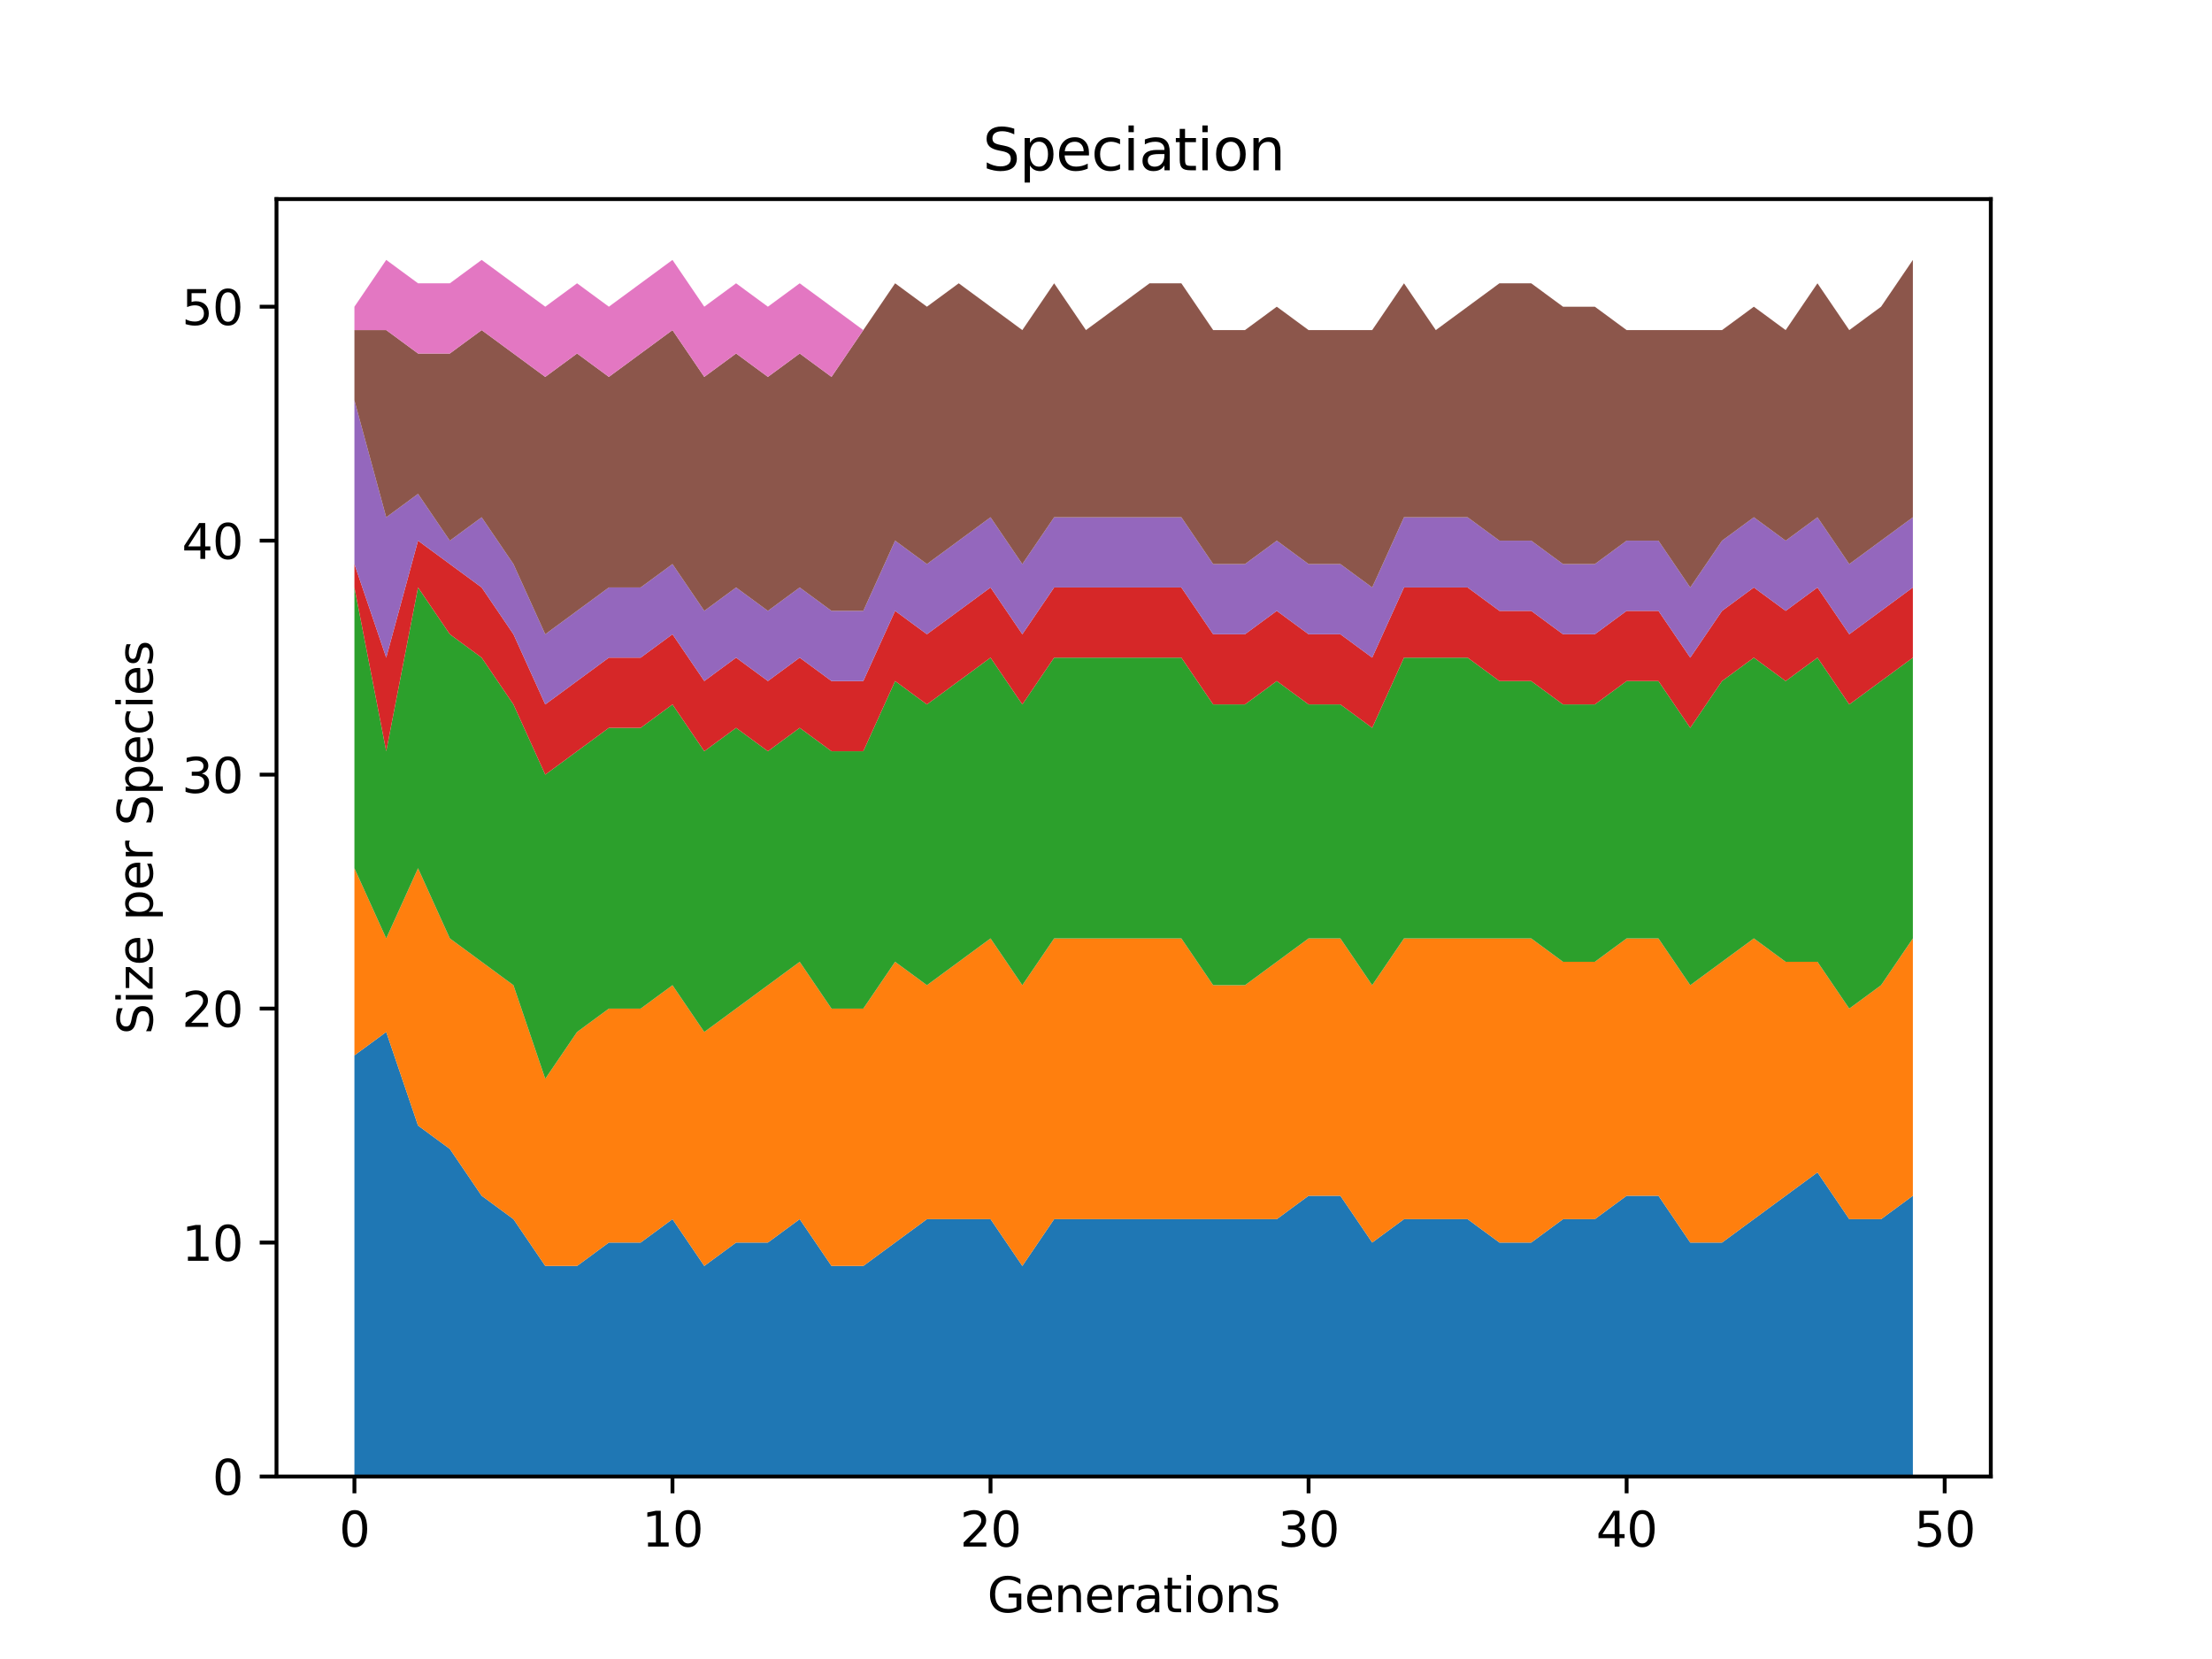 <?xml version="1.0" encoding="utf-8" standalone="no"?>
<!DOCTYPE svg PUBLIC "-//W3C//DTD SVG 1.1//EN"
  "http://www.w3.org/Graphics/SVG/1.1/DTD/svg11.dtd">
<svg height="345.6pt" version="1.1" viewBox="0 0 460.8 345.6" width="460.8pt" xmlns="http://www.w3.org/2000/svg" xmlns:xlink="http://www.w3.org/1999/xlink">
 <defs>
  <style type="text/css">*{stroke-linecap:butt;stroke-linejoin:round;}</style>
 </defs>
 <g id="figure_1">
  <g id="patch_1">
   <path d="M 0 345.6 
L 460.8 345.6 
L 460.8 0 
L 0 0 
z
" style="fill:#ffffff;"/>
  </g>
  <g id="axes_1">
   <g id="patch_2">
    <path d="M 57.6 307.584 
L 414.72 307.584 
L 414.72 41.472 
L 57.6 41.472 
z
" style="fill:#ffffff;"/>
   </g>
   <g id="PolyCollection_1">
    <path clip-path="url(#p2f07a0430b)" d="M 73.833 219.855 
L 73.833 307.584 
L 80.458 307.584 
L 87.084 307.584 
L 93.71 307.584 
L 100.335 307.584 
L 106.961 307.584 
L 113.586 307.584 
L 120.212 307.584 
L 126.838 307.584 
L 133.463 307.584 
L 140.089 307.584 
L 146.714 307.584 
L 153.34 307.584 
L 159.966 307.584 
L 166.591 307.584 
L 173.217 307.584 
L 179.842 307.584 
L 186.468 307.584 
L 193.094 307.584 
L 199.719 307.584 
L 206.345 307.584 
L 212.97 307.584 
L 219.596 307.584 
L 226.222 307.584 
L 232.847 307.584 
L 239.473 307.584 
L 246.098 307.584 
L 252.724 307.584 
L 259.35 307.584 
L 265.975 307.584 
L 272.601 307.584 
L 279.226 307.584 
L 285.852 307.584 
L 292.478 307.584 
L 299.103 307.584 
L 305.729 307.584 
L 312.354 307.584 
L 318.98 307.584 
L 325.606 307.584 
L 332.231 307.584 
L 338.857 307.584 
L 345.482 307.584 
L 352.108 307.584 
L 358.734 307.584 
L 365.359 307.584 
L 371.985 307.584 
L 378.61 307.584 
L 385.236 307.584 
L 391.862 307.584 
L 398.487 307.584 
L 398.487 249.098 
L 398.487 249.098 
L 391.862 253.972 
L 385.236 253.972 
L 378.61 244.224 
L 371.985 249.098 
L 365.359 253.972 
L 358.734 258.846 
L 352.108 258.846 
L 345.482 249.098 
L 338.857 249.098 
L 332.231 253.972 
L 325.606 253.972 
L 318.98 258.846 
L 312.354 258.846 
L 305.729 253.972 
L 299.103 253.972 
L 292.478 253.972 
L 285.852 258.846 
L 279.226 249.098 
L 272.601 249.098 
L 265.975 253.972 
L 259.35 253.972 
L 252.724 253.972 
L 246.098 253.972 
L 239.473 253.972 
L 232.847 253.972 
L 226.222 253.972 
L 219.596 253.972 
L 212.97 263.719 
L 206.345 253.972 
L 199.719 253.972 
L 193.094 253.972 
L 186.468 258.846 
L 179.842 263.719 
L 173.217 263.719 
L 166.591 253.972 
L 159.966 258.846 
L 153.34 258.846 
L 146.714 263.719 
L 140.089 253.972 
L 133.463 258.846 
L 126.838 258.846 
L 120.212 263.719 
L 113.586 263.719 
L 106.961 253.972 
L 100.335 249.098 
L 93.71 239.35 
L 87.084 234.476 
L 80.458 214.981 
L 73.833 219.855 
z
" style="fill:#1f77b4;"/>
   </g>
   <g id="PolyCollection_2">
    <path clip-path="url(#p2f07a0430b)" d="M 73.833 180.864 
L 73.833 219.855 
L 80.458 214.981 
L 87.084 234.476 
L 93.71 239.35 
L 100.335 249.098 
L 106.961 253.972 
L 113.586 263.719 
L 120.212 263.719 
L 126.838 258.846 
L 133.463 258.846 
L 140.089 253.972 
L 146.714 263.719 
L 153.34 258.846 
L 159.966 258.846 
L 166.591 253.972 
L 173.217 263.719 
L 179.842 263.719 
L 186.468 258.846 
L 193.094 253.972 
L 199.719 253.972 
L 206.345 253.972 
L 212.97 263.719 
L 219.596 253.972 
L 226.222 253.972 
L 232.847 253.972 
L 239.473 253.972 
L 246.098 253.972 
L 252.724 253.972 
L 259.35 253.972 
L 265.975 253.972 
L 272.601 249.098 
L 279.226 249.098 
L 285.852 258.846 
L 292.478 253.972 
L 299.103 253.972 
L 305.729 253.972 
L 312.354 258.846 
L 318.98 258.846 
L 325.606 253.972 
L 332.231 253.972 
L 338.857 249.098 
L 345.482 249.098 
L 352.108 258.846 
L 358.734 258.846 
L 365.359 253.972 
L 371.985 249.098 
L 378.61 244.224 
L 385.236 253.972 
L 391.862 253.972 
L 398.487 249.098 
L 398.487 195.486 
L 398.487 195.486 
L 391.862 205.233 
L 385.236 210.107 
L 378.61 200.359 
L 371.985 200.359 
L 365.359 195.486 
L 358.734 200.359 
L 352.108 205.233 
L 345.482 195.486 
L 338.857 195.486 
L 332.231 200.359 
L 325.606 200.359 
L 318.98 195.486 
L 312.354 195.486 
L 305.729 195.486 
L 299.103 195.486 
L 292.478 195.486 
L 285.852 205.233 
L 279.226 195.486 
L 272.601 195.486 
L 265.975 200.359 
L 259.35 205.233 
L 252.724 205.233 
L 246.098 195.486 
L 239.473 195.486 
L 232.847 195.486 
L 226.222 195.486 
L 219.596 195.486 
L 212.97 205.233 
L 206.345 195.486 
L 199.719 200.359 
L 193.094 205.233 
L 186.468 200.359 
L 179.842 210.107 
L 173.217 210.107 
L 166.591 200.359 
L 159.966 205.233 
L 153.34 210.107 
L 146.714 214.981 
L 140.089 205.233 
L 133.463 210.107 
L 126.838 210.107 
L 120.212 214.981 
L 113.586 224.729 
L 106.961 205.233 
L 100.335 200.359 
L 93.71 195.486 
L 87.084 180.864 
L 80.458 195.486 
L 73.833 180.864 
z
" style="fill:#ff7f0e;"/>
   </g>
   <g id="PolyCollection_3">
    <path clip-path="url(#p2f07a0430b)" d="M 73.833 122.378 
L 73.833 180.864 
L 80.458 195.486 
L 87.084 180.864 
L 93.71 195.486 
L 100.335 200.359 
L 106.961 205.233 
L 113.586 224.729 
L 120.212 214.981 
L 126.838 210.107 
L 133.463 210.107 
L 140.089 205.233 
L 146.714 214.981 
L 153.34 210.107 
L 159.966 205.233 
L 166.591 200.359 
L 173.217 210.107 
L 179.842 210.107 
L 186.468 200.359 
L 193.094 205.233 
L 199.719 200.359 
L 206.345 195.486 
L 212.97 205.233 
L 219.596 195.486 
L 226.222 195.486 
L 232.847 195.486 
L 239.473 195.486 
L 246.098 195.486 
L 252.724 205.233 
L 259.35 205.233 
L 265.975 200.359 
L 272.601 195.486 
L 279.226 195.486 
L 285.852 205.233 
L 292.478 195.486 
L 299.103 195.486 
L 305.729 195.486 
L 312.354 195.486 
L 318.98 195.486 
L 325.606 200.359 
L 332.231 200.359 
L 338.857 195.486 
L 345.482 195.486 
L 352.108 205.233 
L 358.734 200.359 
L 365.359 195.486 
L 371.985 200.359 
L 378.61 200.359 
L 385.236 210.107 
L 391.862 205.233 
L 398.487 195.486 
L 398.487 136.999 
L 398.487 136.999 
L 391.862 141.873 
L 385.236 146.747 
L 378.61 136.999 
L 371.985 141.873 
L 365.359 136.999 
L 358.734 141.873 
L 352.108 151.621 
L 345.482 141.873 
L 338.857 141.873 
L 332.231 146.747 
L 325.606 146.747 
L 318.98 141.873 
L 312.354 141.873 
L 305.729 136.999 
L 299.103 136.999 
L 292.478 136.999 
L 285.852 151.621 
L 279.226 146.747 
L 272.601 146.747 
L 265.975 141.873 
L 259.35 146.747 
L 252.724 146.747 
L 246.098 136.999 
L 239.473 136.999 
L 232.847 136.999 
L 226.222 136.999 
L 219.596 136.999 
L 212.97 146.747 
L 206.345 136.999 
L 199.719 141.873 
L 193.094 146.747 
L 186.468 141.873 
L 179.842 156.495 
L 173.217 156.495 
L 166.591 151.621 
L 159.966 156.495 
L 153.34 151.621 
L 146.714 156.495 
L 140.089 146.747 
L 133.463 151.621 
L 126.838 151.621 
L 120.212 156.495 
L 113.586 161.369 
L 106.961 146.747 
L 100.335 136.999 
L 93.71 132.126 
L 87.084 122.378 
L 80.458 156.495 
L 73.833 122.378 
z
" style="fill:#2ca02c;"/>
   </g>
   <g id="PolyCollection_4">
    <path clip-path="url(#p2f07a0430b)" d="M 73.833 117.504 
L 73.833 122.378 
L 80.458 156.495 
L 87.084 122.378 
L 93.71 132.126 
L 100.335 136.999 
L 106.961 146.747 
L 113.586 161.369 
L 120.212 156.495 
L 126.838 151.621 
L 133.463 151.621 
L 140.089 146.747 
L 146.714 156.495 
L 153.34 151.621 
L 159.966 156.495 
L 166.591 151.621 
L 173.217 156.495 
L 179.842 156.495 
L 186.468 141.873 
L 193.094 146.747 
L 199.719 141.873 
L 206.345 136.999 
L 212.97 146.747 
L 219.596 136.999 
L 226.222 136.999 
L 232.847 136.999 
L 239.473 136.999 
L 246.098 136.999 
L 252.724 146.747 
L 259.35 146.747 
L 265.975 141.873 
L 272.601 146.747 
L 279.226 146.747 
L 285.852 151.621 
L 292.478 136.999 
L 299.103 136.999 
L 305.729 136.999 
L 312.354 141.873 
L 318.98 141.873 
L 325.606 146.747 
L 332.231 146.747 
L 338.857 141.873 
L 345.482 141.873 
L 352.108 151.621 
L 358.734 141.873 
L 365.359 136.999 
L 371.985 141.873 
L 378.61 136.999 
L 385.236 146.747 
L 391.862 141.873 
L 398.487 136.999 
L 398.487 122.378 
L 398.487 122.378 
L 391.862 127.252 
L 385.236 132.126 
L 378.61 122.378 
L 371.985 127.252 
L 365.359 122.378 
L 358.734 127.252 
L 352.108 136.999 
L 345.482 127.252 
L 338.857 127.252 
L 332.231 132.126 
L 325.606 132.126 
L 318.98 127.252 
L 312.354 127.252 
L 305.729 122.378 
L 299.103 122.378 
L 292.478 122.378 
L 285.852 136.999 
L 279.226 132.126 
L 272.601 132.126 
L 265.975 127.252 
L 259.35 132.126 
L 252.724 132.126 
L 246.098 122.378 
L 239.473 122.378 
L 232.847 122.378 
L 226.222 122.378 
L 219.596 122.378 
L 212.97 132.126 
L 206.345 122.378 
L 199.719 127.252 
L 193.094 132.126 
L 186.468 127.252 
L 179.842 141.873 
L 173.217 141.873 
L 166.591 136.999 
L 159.966 141.873 
L 153.34 136.999 
L 146.714 141.873 
L 140.089 132.126 
L 133.463 136.999 
L 126.838 136.999 
L 120.212 141.873 
L 113.586 146.747 
L 106.961 132.126 
L 100.335 122.378 
L 93.71 117.504 
L 87.084 112.63 
L 80.458 136.999 
L 73.833 117.504 
z
" style="fill:#d62728;"/>
   </g>
   <g id="PolyCollection_5">
    <path clip-path="url(#p2f07a0430b)" d="M 73.833 83.387 
L 73.833 117.504 
L 80.458 136.999 
L 87.084 112.63 
L 93.71 117.504 
L 100.335 122.378 
L 106.961 132.126 
L 113.586 146.747 
L 120.212 141.873 
L 126.838 136.999 
L 133.463 136.999 
L 140.089 132.126 
L 146.714 141.873 
L 153.34 136.999 
L 159.966 141.873 
L 166.591 136.999 
L 173.217 141.873 
L 179.842 141.873 
L 186.468 127.252 
L 193.094 132.126 
L 199.719 127.252 
L 206.345 122.378 
L 212.97 132.126 
L 219.596 122.378 
L 226.222 122.378 
L 232.847 122.378 
L 239.473 122.378 
L 246.098 122.378 
L 252.724 132.126 
L 259.35 132.126 
L 265.975 127.252 
L 272.601 132.126 
L 279.226 132.126 
L 285.852 136.999 
L 292.478 122.378 
L 299.103 122.378 
L 305.729 122.378 
L 312.354 127.252 
L 318.98 127.252 
L 325.606 132.126 
L 332.231 132.126 
L 338.857 127.252 
L 345.482 127.252 
L 352.108 136.999 
L 358.734 127.252 
L 365.359 122.378 
L 371.985 127.252 
L 378.61 122.378 
L 385.236 132.126 
L 391.862 127.252 
L 398.487 122.378 
L 398.487 107.756 
L 398.487 107.756 
L 391.862 112.63 
L 385.236 117.504 
L 378.61 107.756 
L 371.985 112.63 
L 365.359 107.756 
L 358.734 112.63 
L 352.108 122.378 
L 345.482 112.63 
L 338.857 112.63 
L 332.231 117.504 
L 325.606 117.504 
L 318.98 112.63 
L 312.354 112.63 
L 305.729 107.756 
L 299.103 107.756 
L 292.478 107.756 
L 285.852 122.378 
L 279.226 117.504 
L 272.601 117.504 
L 265.975 112.63 
L 259.35 117.504 
L 252.724 117.504 
L 246.098 107.756 
L 239.473 107.756 
L 232.847 107.756 
L 226.222 107.756 
L 219.596 107.756 
L 212.97 117.504 
L 206.345 107.756 
L 199.719 112.63 
L 193.094 117.504 
L 186.468 112.63 
L 179.842 127.252 
L 173.217 127.252 
L 166.591 122.378 
L 159.966 127.252 
L 153.34 122.378 
L 146.714 127.252 
L 140.089 117.504 
L 133.463 122.378 
L 126.838 122.378 
L 120.212 127.252 
L 113.586 132.126 
L 106.961 117.504 
L 100.335 107.756 
L 93.71 112.63 
L 87.084 102.882 
L 80.458 107.756 
L 73.833 83.387 
z
" style="fill:#9467bd;"/>
   </g>
   <g id="PolyCollection_6">
    <path clip-path="url(#p2f07a0430b)" d="M 73.833 68.766 
L 73.833 83.387 
L 80.458 107.756 
L 87.084 102.882 
L 93.71 112.63 
L 100.335 107.756 
L 106.961 117.504 
L 113.586 132.126 
L 120.212 127.252 
L 126.838 122.378 
L 133.463 122.378 
L 140.089 117.504 
L 146.714 127.252 
L 153.34 122.378 
L 159.966 127.252 
L 166.591 122.378 
L 173.217 127.252 
L 179.842 127.252 
L 186.468 112.63 
L 193.094 117.504 
L 199.719 112.63 
L 206.345 107.756 
L 212.97 117.504 
L 219.596 107.756 
L 226.222 107.756 
L 232.847 107.756 
L 239.473 107.756 
L 246.098 107.756 
L 252.724 117.504 
L 259.35 117.504 
L 265.975 112.63 
L 272.601 117.504 
L 279.226 117.504 
L 285.852 122.378 
L 292.478 107.756 
L 299.103 107.756 
L 305.729 107.756 
L 312.354 112.63 
L 318.98 112.63 
L 325.606 117.504 
L 332.231 117.504 
L 338.857 112.63 
L 345.482 112.63 
L 352.108 122.378 
L 358.734 112.63 
L 365.359 107.756 
L 371.985 112.63 
L 378.61 107.756 
L 385.236 117.504 
L 391.862 112.63 
L 398.487 107.756 
L 398.487 54.144 
L 398.487 54.144 
L 391.862 63.892 
L 385.236 68.766 
L 378.61 59.018 
L 371.985 68.766 
L 365.359 63.892 
L 358.734 68.766 
L 352.108 68.766 
L 345.482 68.766 
L 338.857 68.766 
L 332.231 63.892 
L 325.606 63.892 
L 318.98 59.018 
L 312.354 59.018 
L 305.729 63.892 
L 299.103 68.766 
L 292.478 59.018 
L 285.852 68.766 
L 279.226 68.766 
L 272.601 68.766 
L 265.975 63.892 
L 259.35 68.766 
L 252.724 68.766 
L 246.098 59.018 
L 239.473 59.018 
L 232.847 63.892 
L 226.222 68.766 
L 219.596 59.018 
L 212.97 68.766 
L 206.345 63.892 
L 199.719 59.018 
L 193.094 63.892 
L 186.468 59.018 
L 179.842 68.766 
L 173.217 78.513 
L 166.591 73.639 
L 159.966 78.513 
L 153.34 73.639 
L 146.714 78.513 
L 140.089 68.766 
L 133.463 73.639 
L 126.838 78.513 
L 120.212 73.639 
L 113.586 78.513 
L 106.961 73.639 
L 100.335 68.766 
L 93.71 73.639 
L 87.084 73.639 
L 80.458 68.766 
L 73.833 68.766 
z
" style="fill:#8c564b;"/>
   </g>
   <g id="PolyCollection_7">
    <path clip-path="url(#p2f07a0430b)" d="M 73.833 63.892 
L 73.833 68.766 
L 80.458 68.766 
L 87.084 73.639 
L 93.71 73.639 
L 100.335 68.766 
L 106.961 73.639 
L 113.586 78.513 
L 120.212 73.639 
L 126.838 78.513 
L 133.463 73.639 
L 140.089 68.766 
L 146.714 78.513 
L 153.34 73.639 
L 159.966 78.513 
L 166.591 73.639 
L 173.217 78.513 
L 179.842 68.766 
L 186.468 59.018 
L 193.094 63.892 
L 199.719 59.018 
L 206.345 63.892 
L 212.97 68.766 
L 219.596 59.018 
L 226.222 68.766 
L 232.847 63.892 
L 239.473 59.018 
L 246.098 59.018 
L 252.724 68.766 
L 259.35 68.766 
L 265.975 63.892 
L 272.601 68.766 
L 279.226 68.766 
L 285.852 68.766 
L 292.478 59.018 
L 299.103 68.766 
L 305.729 63.892 
L 312.354 59.018 
L 318.98 59.018 
L 325.606 63.892 
L 332.231 63.892 
L 338.857 68.766 
L 345.482 68.766 
L 352.108 68.766 
L 358.734 68.766 
L 365.359 63.892 
L 371.985 68.766 
L 378.61 59.018 
L 385.236 68.766 
L 391.862 63.892 
L 398.487 54.144 
L 398.487 54.144 
L 398.487 54.144 
L 391.862 63.892 
L 385.236 68.766 
L 378.61 59.018 
L 371.985 68.766 
L 365.359 63.892 
L 358.734 68.766 
L 352.108 68.766 
L 345.482 68.766 
L 338.857 68.766 
L 332.231 63.892 
L 325.606 63.892 
L 318.98 59.018 
L 312.354 59.018 
L 305.729 63.892 
L 299.103 68.766 
L 292.478 59.018 
L 285.852 68.766 
L 279.226 68.766 
L 272.601 68.766 
L 265.975 63.892 
L 259.35 68.766 
L 252.724 68.766 
L 246.098 59.018 
L 239.473 59.018 
L 232.847 63.892 
L 226.222 68.766 
L 219.596 59.018 
L 212.97 68.766 
L 206.345 63.892 
L 199.719 59.018 
L 193.094 63.892 
L 186.468 59.018 
L 179.842 68.766 
L 173.217 63.892 
L 166.591 59.018 
L 159.966 63.892 
L 153.34 59.018 
L 146.714 63.892 
L 140.089 54.144 
L 133.463 59.018 
L 126.838 63.892 
L 120.212 59.018 
L 113.586 63.892 
L 106.961 59.018 
L 100.335 54.144 
L 93.71 59.018 
L 87.084 59.018 
L 80.458 54.144 
L 73.833 63.892 
z
" style="fill:#e377c2;"/>
   </g>
   <g id="matplotlib.axis_1">
    <g id="xtick_1">
     <g id="line2d_1">
      <defs>
       <path d="M 0 0 
L 0 3.5 
" id="m3eac7888a9" style="stroke:#000000;stroke-width:0.8;"/>
      </defs>
      <g>
       <use style="stroke:#000000;stroke-width:0.8;" x="73.833" xlink:href="#m3eac7888a9" y="307.584"/>
      </g>
     </g>
     <g id="text_1">
      <!-- 0 -->
      <g transform="translate(70.651 322.182)scale(0.1 -0.1)">
       <defs>
        <path d="M 2034 4250 
Q 1547 4250 1301 3770 
Q 1056 3291 1056 2328 
Q 1056 1369 1301 889 
Q 1547 409 2034 409 
Q 2525 409 2770 889 
Q 3016 1369 3016 2328 
Q 3016 3291 2770 3770 
Q 2525 4250 2034 4250 
z
M 2034 4750 
Q 2819 4750 3233 4129 
Q 3647 3509 3647 2328 
Q 3647 1150 3233 529 
Q 2819 -91 2034 -91 
Q 1250 -91 836 529 
Q 422 1150 422 2328 
Q 422 3509 836 4129 
Q 1250 4750 2034 4750 
z
" id="DejaVuSans-30" transform="scale(0.016)"/>
       </defs>
       <use xlink:href="#DejaVuSans-30"/>
      </g>
     </g>
    </g>
    <g id="xtick_2">
     <g id="line2d_2">
      <g>
       <use style="stroke:#000000;stroke-width:0.8;" x="140.089" xlink:href="#m3eac7888a9" y="307.584"/>
      </g>
     </g>
     <g id="text_2">
      <!-- 10 -->
      <g transform="translate(133.726 322.182)scale(0.1 -0.1)">
       <defs>
        <path d="M 794 531 
L 1825 531 
L 1825 4091 
L 703 3866 
L 703 4441 
L 1819 4666 
L 2450 4666 
L 2450 531 
L 3481 531 
L 3481 0 
L 794 0 
L 794 531 
z
" id="DejaVuSans-31" transform="scale(0.016)"/>
       </defs>
       <use xlink:href="#DejaVuSans-31"/>
       <use x="63.623" xlink:href="#DejaVuSans-30"/>
      </g>
     </g>
    </g>
    <g id="xtick_3">
     <g id="line2d_3">
      <g>
       <use style="stroke:#000000;stroke-width:0.8;" x="206.345" xlink:href="#m3eac7888a9" y="307.584"/>
      </g>
     </g>
     <g id="text_3">
      <!-- 20 -->
      <g transform="translate(199.982 322.182)scale(0.1 -0.1)">
       <defs>
        <path d="M 1228 531 
L 3431 531 
L 3431 0 
L 469 0 
L 469 531 
Q 828 903 1448 1529 
Q 2069 2156 2228 2338 
Q 2531 2678 2651 2914 
Q 2772 3150 2772 3378 
Q 2772 3750 2511 3984 
Q 2250 4219 1831 4219 
Q 1534 4219 1204 4116 
Q 875 4013 500 3803 
L 500 4441 
Q 881 4594 1212 4672 
Q 1544 4750 1819 4750 
Q 2544 4750 2975 4387 
Q 3406 4025 3406 3419 
Q 3406 3131 3298 2873 
Q 3191 2616 2906 2266 
Q 2828 2175 2409 1742 
Q 1991 1309 1228 531 
z
" id="DejaVuSans-32" transform="scale(0.016)"/>
       </defs>
       <use xlink:href="#DejaVuSans-32"/>
       <use x="63.623" xlink:href="#DejaVuSans-30"/>
      </g>
     </g>
    </g>
    <g id="xtick_4">
     <g id="line2d_4">
      <g>
       <use style="stroke:#000000;stroke-width:0.8;" x="272.601" xlink:href="#m3eac7888a9" y="307.584"/>
      </g>
     </g>
     <g id="text_4">
      <!-- 30 -->
      <g transform="translate(266.238 322.182)scale(0.1 -0.1)">
       <defs>
        <path d="M 2597 2516 
Q 3050 2419 3304 2112 
Q 3559 1806 3559 1356 
Q 3559 666 3084 287 
Q 2609 -91 1734 -91 
Q 1441 -91 1130 -33 
Q 819 25 488 141 
L 488 750 
Q 750 597 1062 519 
Q 1375 441 1716 441 
Q 2309 441 2620 675 
Q 2931 909 2931 1356 
Q 2931 1769 2642 2001 
Q 2353 2234 1838 2234 
L 1294 2234 
L 1294 2753 
L 1863 2753 
Q 2328 2753 2575 2939 
Q 2822 3125 2822 3475 
Q 2822 3834 2567 4026 
Q 2313 4219 1838 4219 
Q 1578 4219 1281 4162 
Q 984 4106 628 3988 
L 628 4550 
Q 988 4650 1302 4700 
Q 1616 4750 1894 4750 
Q 2613 4750 3031 4423 
Q 3450 4097 3450 3541 
Q 3450 3153 3228 2886 
Q 3006 2619 2597 2516 
z
" id="DejaVuSans-33" transform="scale(0.016)"/>
       </defs>
       <use xlink:href="#DejaVuSans-33"/>
       <use x="63.623" xlink:href="#DejaVuSans-30"/>
      </g>
     </g>
    </g>
    <g id="xtick_5">
     <g id="line2d_5">
      <g>
       <use style="stroke:#000000;stroke-width:0.8;" x="338.857" xlink:href="#m3eac7888a9" y="307.584"/>
      </g>
     </g>
     <g id="text_5">
      <!-- 40 -->
      <g transform="translate(332.494 322.182)scale(0.1 -0.1)">
       <defs>
        <path d="M 2419 4116 
L 825 1625 
L 2419 1625 
L 2419 4116 
z
M 2253 4666 
L 3047 4666 
L 3047 1625 
L 3713 1625 
L 3713 1100 
L 3047 1100 
L 3047 0 
L 2419 0 
L 2419 1100 
L 313 1100 
L 313 1709 
L 2253 4666 
z
" id="DejaVuSans-34" transform="scale(0.016)"/>
       </defs>
       <use xlink:href="#DejaVuSans-34"/>
       <use x="63.623" xlink:href="#DejaVuSans-30"/>
      </g>
     </g>
    </g>
    <g id="xtick_6">
     <g id="line2d_6">
      <g>
       <use style="stroke:#000000;stroke-width:0.8;" x="405.113" xlink:href="#m3eac7888a9" y="307.584"/>
      </g>
     </g>
     <g id="text_6">
      <!-- 50 -->
      <g transform="translate(398.75 322.182)scale(0.1 -0.1)">
       <defs>
        <path d="M 691 4666 
L 3169 4666 
L 3169 4134 
L 1269 4134 
L 1269 2991 
Q 1406 3038 1543 3061 
Q 1681 3084 1819 3084 
Q 2600 3084 3056 2656 
Q 3513 2228 3513 1497 
Q 3513 744 3044 326 
Q 2575 -91 1722 -91 
Q 1428 -91 1123 -41 
Q 819 9 494 109 
L 494 744 
Q 775 591 1075 516 
Q 1375 441 1709 441 
Q 2250 441 2565 725 
Q 2881 1009 2881 1497 
Q 2881 1984 2565 2268 
Q 2250 2553 1709 2553 
Q 1456 2553 1204 2497 
Q 953 2441 691 2322 
L 691 4666 
z
" id="DejaVuSans-35" transform="scale(0.016)"/>
       </defs>
       <use xlink:href="#DejaVuSans-35"/>
       <use x="63.623" xlink:href="#DejaVuSans-30"/>
      </g>
     </g>
    </g>
    <g id="text_7">
     <!-- Generations -->
     <g transform="translate(205.662 335.861)scale(0.1 -0.1)">
      <defs>
       <path d="M 3809 666 
L 3809 1919 
L 2778 1919 
L 2778 2438 
L 4434 2438 
L 4434 434 
Q 4069 175 3628 42 
Q 3188 -91 2688 -91 
Q 1594 -91 976 548 
Q 359 1188 359 2328 
Q 359 3472 976 4111 
Q 1594 4750 2688 4750 
Q 3144 4750 3555 4637 
Q 3966 4525 4313 4306 
L 4313 3634 
Q 3963 3931 3569 4081 
Q 3175 4231 2741 4231 
Q 1884 4231 1454 3753 
Q 1025 3275 1025 2328 
Q 1025 1384 1454 906 
Q 1884 428 2741 428 
Q 3075 428 3337 486 
Q 3600 544 3809 666 
z
" id="DejaVuSans-47" transform="scale(0.016)"/>
       <path d="M 3597 1894 
L 3597 1613 
L 953 1613 
Q 991 1019 1311 708 
Q 1631 397 2203 397 
Q 2534 397 2845 478 
Q 3156 559 3463 722 
L 3463 178 
Q 3153 47 2828 -22 
Q 2503 -91 2169 -91 
Q 1331 -91 842 396 
Q 353 884 353 1716 
Q 353 2575 817 3079 
Q 1281 3584 2069 3584 
Q 2775 3584 3186 3129 
Q 3597 2675 3597 1894 
z
M 3022 2063 
Q 3016 2534 2758 2815 
Q 2500 3097 2075 3097 
Q 1594 3097 1305 2825 
Q 1016 2553 972 2059 
L 3022 2063 
z
" id="DejaVuSans-65" transform="scale(0.016)"/>
       <path d="M 3513 2113 
L 3513 0 
L 2938 0 
L 2938 2094 
Q 2938 2591 2744 2837 
Q 2550 3084 2163 3084 
Q 1697 3084 1428 2787 
Q 1159 2491 1159 1978 
L 1159 0 
L 581 0 
L 581 3500 
L 1159 3500 
L 1159 2956 
Q 1366 3272 1645 3428 
Q 1925 3584 2291 3584 
Q 2894 3584 3203 3211 
Q 3513 2838 3513 2113 
z
" id="DejaVuSans-6e" transform="scale(0.016)"/>
       <path d="M 2631 2963 
Q 2534 3019 2420 3045 
Q 2306 3072 2169 3072 
Q 1681 3072 1420 2755 
Q 1159 2438 1159 1844 
L 1159 0 
L 581 0 
L 581 3500 
L 1159 3500 
L 1159 2956 
Q 1341 3275 1631 3429 
Q 1922 3584 2338 3584 
Q 2397 3584 2469 3576 
Q 2541 3569 2628 3553 
L 2631 2963 
z
" id="DejaVuSans-72" transform="scale(0.016)"/>
       <path d="M 2194 1759 
Q 1497 1759 1228 1600 
Q 959 1441 959 1056 
Q 959 750 1161 570 
Q 1363 391 1709 391 
Q 2188 391 2477 730 
Q 2766 1069 2766 1631 
L 2766 1759 
L 2194 1759 
z
M 3341 1997 
L 3341 0 
L 2766 0 
L 2766 531 
Q 2569 213 2275 61 
Q 1981 -91 1556 -91 
Q 1019 -91 701 211 
Q 384 513 384 1019 
Q 384 1609 779 1909 
Q 1175 2209 1959 2209 
L 2766 2209 
L 2766 2266 
Q 2766 2663 2505 2880 
Q 2244 3097 1772 3097 
Q 1472 3097 1187 3025 
Q 903 2953 641 2809 
L 641 3341 
Q 956 3463 1253 3523 
Q 1550 3584 1831 3584 
Q 2591 3584 2966 3190 
Q 3341 2797 3341 1997 
z
" id="DejaVuSans-61" transform="scale(0.016)"/>
       <path d="M 1172 4494 
L 1172 3500 
L 2356 3500 
L 2356 3053 
L 1172 3053 
L 1172 1153 
Q 1172 725 1289 603 
Q 1406 481 1766 481 
L 2356 481 
L 2356 0 
L 1766 0 
Q 1100 0 847 248 
Q 594 497 594 1153 
L 594 3053 
L 172 3053 
L 172 3500 
L 594 3500 
L 594 4494 
L 1172 4494 
z
" id="DejaVuSans-74" transform="scale(0.016)"/>
       <path d="M 603 3500 
L 1178 3500 
L 1178 0 
L 603 0 
L 603 3500 
z
M 603 4863 
L 1178 4863 
L 1178 4134 
L 603 4134 
L 603 4863 
z
" id="DejaVuSans-69" transform="scale(0.016)"/>
       <path d="M 1959 3097 
Q 1497 3097 1228 2736 
Q 959 2375 959 1747 
Q 959 1119 1226 758 
Q 1494 397 1959 397 
Q 2419 397 2687 759 
Q 2956 1122 2956 1747 
Q 2956 2369 2687 2733 
Q 2419 3097 1959 3097 
z
M 1959 3584 
Q 2709 3584 3137 3096 
Q 3566 2609 3566 1747 
Q 3566 888 3137 398 
Q 2709 -91 1959 -91 
Q 1206 -91 779 398 
Q 353 888 353 1747 
Q 353 2609 779 3096 
Q 1206 3584 1959 3584 
z
" id="DejaVuSans-6f" transform="scale(0.016)"/>
       <path d="M 2834 3397 
L 2834 2853 
Q 2591 2978 2328 3040 
Q 2066 3103 1784 3103 
Q 1356 3103 1142 2972 
Q 928 2841 928 2578 
Q 928 2378 1081 2264 
Q 1234 2150 1697 2047 
L 1894 2003 
Q 2506 1872 2764 1633 
Q 3022 1394 3022 966 
Q 3022 478 2636 193 
Q 2250 -91 1575 -91 
Q 1294 -91 989 -36 
Q 684 19 347 128 
L 347 722 
Q 666 556 975 473 
Q 1284 391 1588 391 
Q 1994 391 2212 530 
Q 2431 669 2431 922 
Q 2431 1156 2273 1281 
Q 2116 1406 1581 1522 
L 1381 1569 
Q 847 1681 609 1914 
Q 372 2147 372 2553 
Q 372 3047 722 3315 
Q 1072 3584 1716 3584 
Q 2034 3584 2315 3537 
Q 2597 3491 2834 3397 
z
" id="DejaVuSans-73" transform="scale(0.016)"/>
      </defs>
      <use xlink:href="#DejaVuSans-47"/>
      <use x="77.49" xlink:href="#DejaVuSans-65"/>
      <use x="139.014" xlink:href="#DejaVuSans-6e"/>
      <use x="202.393" xlink:href="#DejaVuSans-65"/>
      <use x="263.916" xlink:href="#DejaVuSans-72"/>
      <use x="305.029" xlink:href="#DejaVuSans-61"/>
      <use x="366.309" xlink:href="#DejaVuSans-74"/>
      <use x="405.518" xlink:href="#DejaVuSans-69"/>
      <use x="433.301" xlink:href="#DejaVuSans-6f"/>
      <use x="494.482" xlink:href="#DejaVuSans-6e"/>
      <use x="557.861" xlink:href="#DejaVuSans-73"/>
     </g>
    </g>
   </g>
   <g id="matplotlib.axis_2">
    <g id="ytick_1">
     <g id="line2d_7">
      <defs>
       <path d="M 0 0 
L -3.5 0 
" id="m6b3b2a10c9" style="stroke:#000000;stroke-width:0.8;"/>
      </defs>
      <g>
       <use style="stroke:#000000;stroke-width:0.8;" x="57.6" xlink:href="#m6b3b2a10c9" y="307.584"/>
      </g>
     </g>
     <g id="text_8">
      <!-- 0 -->
      <g transform="translate(44.237 311.383)scale(0.1 -0.1)">
       <use xlink:href="#DejaVuSans-30"/>
      </g>
     </g>
    </g>
    <g id="ytick_2">
     <g id="line2d_8">
      <g>
       <use style="stroke:#000000;stroke-width:0.8;" x="57.6" xlink:href="#m6b3b2a10c9" y="258.846"/>
      </g>
     </g>
     <g id="text_9">
      <!-- 10 -->
      <g transform="translate(37.875 262.645)scale(0.1 -0.1)">
       <use xlink:href="#DejaVuSans-31"/>
       <use x="63.623" xlink:href="#DejaVuSans-30"/>
      </g>
     </g>
    </g>
    <g id="ytick_3">
     <g id="line2d_9">
      <g>
       <use style="stroke:#000000;stroke-width:0.8;" x="57.6" xlink:href="#m6b3b2a10c9" y="210.107"/>
      </g>
     </g>
     <g id="text_10">
      <!-- 20 -->
      <g transform="translate(37.875 213.906)scale(0.1 -0.1)">
       <use xlink:href="#DejaVuSans-32"/>
       <use x="63.623" xlink:href="#DejaVuSans-30"/>
      </g>
     </g>
    </g>
    <g id="ytick_4">
     <g id="line2d_10">
      <g>
       <use style="stroke:#000000;stroke-width:0.8;" x="57.6" xlink:href="#m6b3b2a10c9" y="161.369"/>
      </g>
     </g>
     <g id="text_11">
      <!-- 30 -->
      <g transform="translate(37.875 165.168)scale(0.1 -0.1)">
       <use xlink:href="#DejaVuSans-33"/>
       <use x="63.623" xlink:href="#DejaVuSans-30"/>
      </g>
     </g>
    </g>
    <g id="ytick_5">
     <g id="line2d_11">
      <g>
       <use style="stroke:#000000;stroke-width:0.8;" x="57.6" xlink:href="#m6b3b2a10c9" y="112.63"/>
      </g>
     </g>
     <g id="text_12">
      <!-- 40 -->
      <g transform="translate(37.875 116.429)scale(0.1 -0.1)">
       <use xlink:href="#DejaVuSans-34"/>
       <use x="63.623" xlink:href="#DejaVuSans-30"/>
      </g>
     </g>
    </g>
    <g id="ytick_6">
     <g id="line2d_12">
      <g>
       <use style="stroke:#000000;stroke-width:0.8;" x="57.6" xlink:href="#m6b3b2a10c9" y="63.892"/>
      </g>
     </g>
     <g id="text_13">
      <!-- 50 -->
      <g transform="translate(37.875 67.691)scale(0.1 -0.1)">
       <use xlink:href="#DejaVuSans-35"/>
       <use x="63.623" xlink:href="#DejaVuSans-30"/>
      </g>
     </g>
    </g>
    <g id="text_14">
     <!-- Size per Species -->
     <g transform="translate(31.795 215.521)rotate(-90)scale(0.1 -0.1)">
      <defs>
       <path d="M 3425 4513 
L 3425 3897 
Q 3066 4069 2747 4153 
Q 2428 4238 2131 4238 
Q 1616 4238 1336 4038 
Q 1056 3838 1056 3469 
Q 1056 3159 1242 3001 
Q 1428 2844 1947 2747 
L 2328 2669 
Q 3034 2534 3370 2195 
Q 3706 1856 3706 1288 
Q 3706 609 3251 259 
Q 2797 -91 1919 -91 
Q 1588 -91 1214 -16 
Q 841 59 441 206 
L 441 856 
Q 825 641 1194 531 
Q 1563 422 1919 422 
Q 2459 422 2753 634 
Q 3047 847 3047 1241 
Q 3047 1584 2836 1778 
Q 2625 1972 2144 2069 
L 1759 2144 
Q 1053 2284 737 2584 
Q 422 2884 422 3419 
Q 422 4038 858 4394 
Q 1294 4750 2059 4750 
Q 2388 4750 2728 4690 
Q 3069 4631 3425 4513 
z
" id="DejaVuSans-53" transform="scale(0.016)"/>
       <path d="M 353 3500 
L 3084 3500 
L 3084 2975 
L 922 459 
L 3084 459 
L 3084 0 
L 275 0 
L 275 525 
L 2438 3041 
L 353 3041 
L 353 3500 
z
" id="DejaVuSans-7a" transform="scale(0.016)"/>
       <path id="DejaVuSans-20" transform="scale(0.016)"/>
       <path d="M 1159 525 
L 1159 -1331 
L 581 -1331 
L 581 3500 
L 1159 3500 
L 1159 2969 
Q 1341 3281 1617 3432 
Q 1894 3584 2278 3584 
Q 2916 3584 3314 3078 
Q 3713 2572 3713 1747 
Q 3713 922 3314 415 
Q 2916 -91 2278 -91 
Q 1894 -91 1617 61 
Q 1341 213 1159 525 
z
M 3116 1747 
Q 3116 2381 2855 2742 
Q 2594 3103 2138 3103 
Q 1681 3103 1420 2742 
Q 1159 2381 1159 1747 
Q 1159 1113 1420 752 
Q 1681 391 2138 391 
Q 2594 391 2855 752 
Q 3116 1113 3116 1747 
z
" id="DejaVuSans-70" transform="scale(0.016)"/>
       <path d="M 3122 3366 
L 3122 2828 
Q 2878 2963 2633 3030 
Q 2388 3097 2138 3097 
Q 1578 3097 1268 2742 
Q 959 2388 959 1747 
Q 959 1106 1268 751 
Q 1578 397 2138 397 
Q 2388 397 2633 464 
Q 2878 531 3122 666 
L 3122 134 
Q 2881 22 2623 -34 
Q 2366 -91 2075 -91 
Q 1284 -91 818 406 
Q 353 903 353 1747 
Q 353 2603 823 3093 
Q 1294 3584 2113 3584 
Q 2378 3584 2631 3529 
Q 2884 3475 3122 3366 
z
" id="DejaVuSans-63" transform="scale(0.016)"/>
      </defs>
      <use xlink:href="#DejaVuSans-53"/>
      <use x="63.477" xlink:href="#DejaVuSans-69"/>
      <use x="91.26" xlink:href="#DejaVuSans-7a"/>
      <use x="143.75" xlink:href="#DejaVuSans-65"/>
      <use x="205.273" xlink:href="#DejaVuSans-20"/>
      <use x="237.061" xlink:href="#DejaVuSans-70"/>
      <use x="300.537" xlink:href="#DejaVuSans-65"/>
      <use x="362.061" xlink:href="#DejaVuSans-72"/>
      <use x="403.174" xlink:href="#DejaVuSans-20"/>
      <use x="434.961" xlink:href="#DejaVuSans-53"/>
      <use x="498.438" xlink:href="#DejaVuSans-70"/>
      <use x="561.914" xlink:href="#DejaVuSans-65"/>
      <use x="623.438" xlink:href="#DejaVuSans-63"/>
      <use x="678.418" xlink:href="#DejaVuSans-69"/>
      <use x="706.201" xlink:href="#DejaVuSans-65"/>
      <use x="767.725" xlink:href="#DejaVuSans-73"/>
     </g>
    </g>
   </g>
   <g id="patch_3">
    <path d="M 57.6 307.584 
L 57.6 41.472 
" style="fill:none;stroke:#000000;stroke-linecap:square;stroke-linejoin:miter;stroke-width:0.8;"/>
   </g>
   <g id="patch_4">
    <path d="M 414.72 307.584 
L 414.72 41.472 
" style="fill:none;stroke:#000000;stroke-linecap:square;stroke-linejoin:miter;stroke-width:0.8;"/>
   </g>
   <g id="patch_5">
    <path d="M 57.6 307.584 
L 414.72 307.584 
" style="fill:none;stroke:#000000;stroke-linecap:square;stroke-linejoin:miter;stroke-width:0.8;"/>
   </g>
   <g id="patch_6">
    <path d="M 57.6 41.472 
L 414.72 41.472 
" style="fill:none;stroke:#000000;stroke-linecap:square;stroke-linejoin:miter;stroke-width:0.8;"/>
   </g>
   <g id="text_15">
    <!-- Speciation -->
    <g transform="translate(204.714 35.472)scale(0.12 -0.12)">
     <use xlink:href="#DejaVuSans-53"/>
     <use x="63.477" xlink:href="#DejaVuSans-70"/>
     <use x="126.953" xlink:href="#DejaVuSans-65"/>
     <use x="188.477" xlink:href="#DejaVuSans-63"/>
     <use x="243.457" xlink:href="#DejaVuSans-69"/>
     <use x="271.24" xlink:href="#DejaVuSans-61"/>
     <use x="332.52" xlink:href="#DejaVuSans-74"/>
     <use x="371.729" xlink:href="#DejaVuSans-69"/>
     <use x="399.512" xlink:href="#DejaVuSans-6f"/>
     <use x="460.693" xlink:href="#DejaVuSans-6e"/>
    </g>
   </g>
  </g>
 </g>
 <defs>
  <clipPath id="p2f07a0430b">
   <rect height="266.112" width="357.12" x="57.6" y="41.472"/>
  </clipPath>
 </defs>
</svg>
